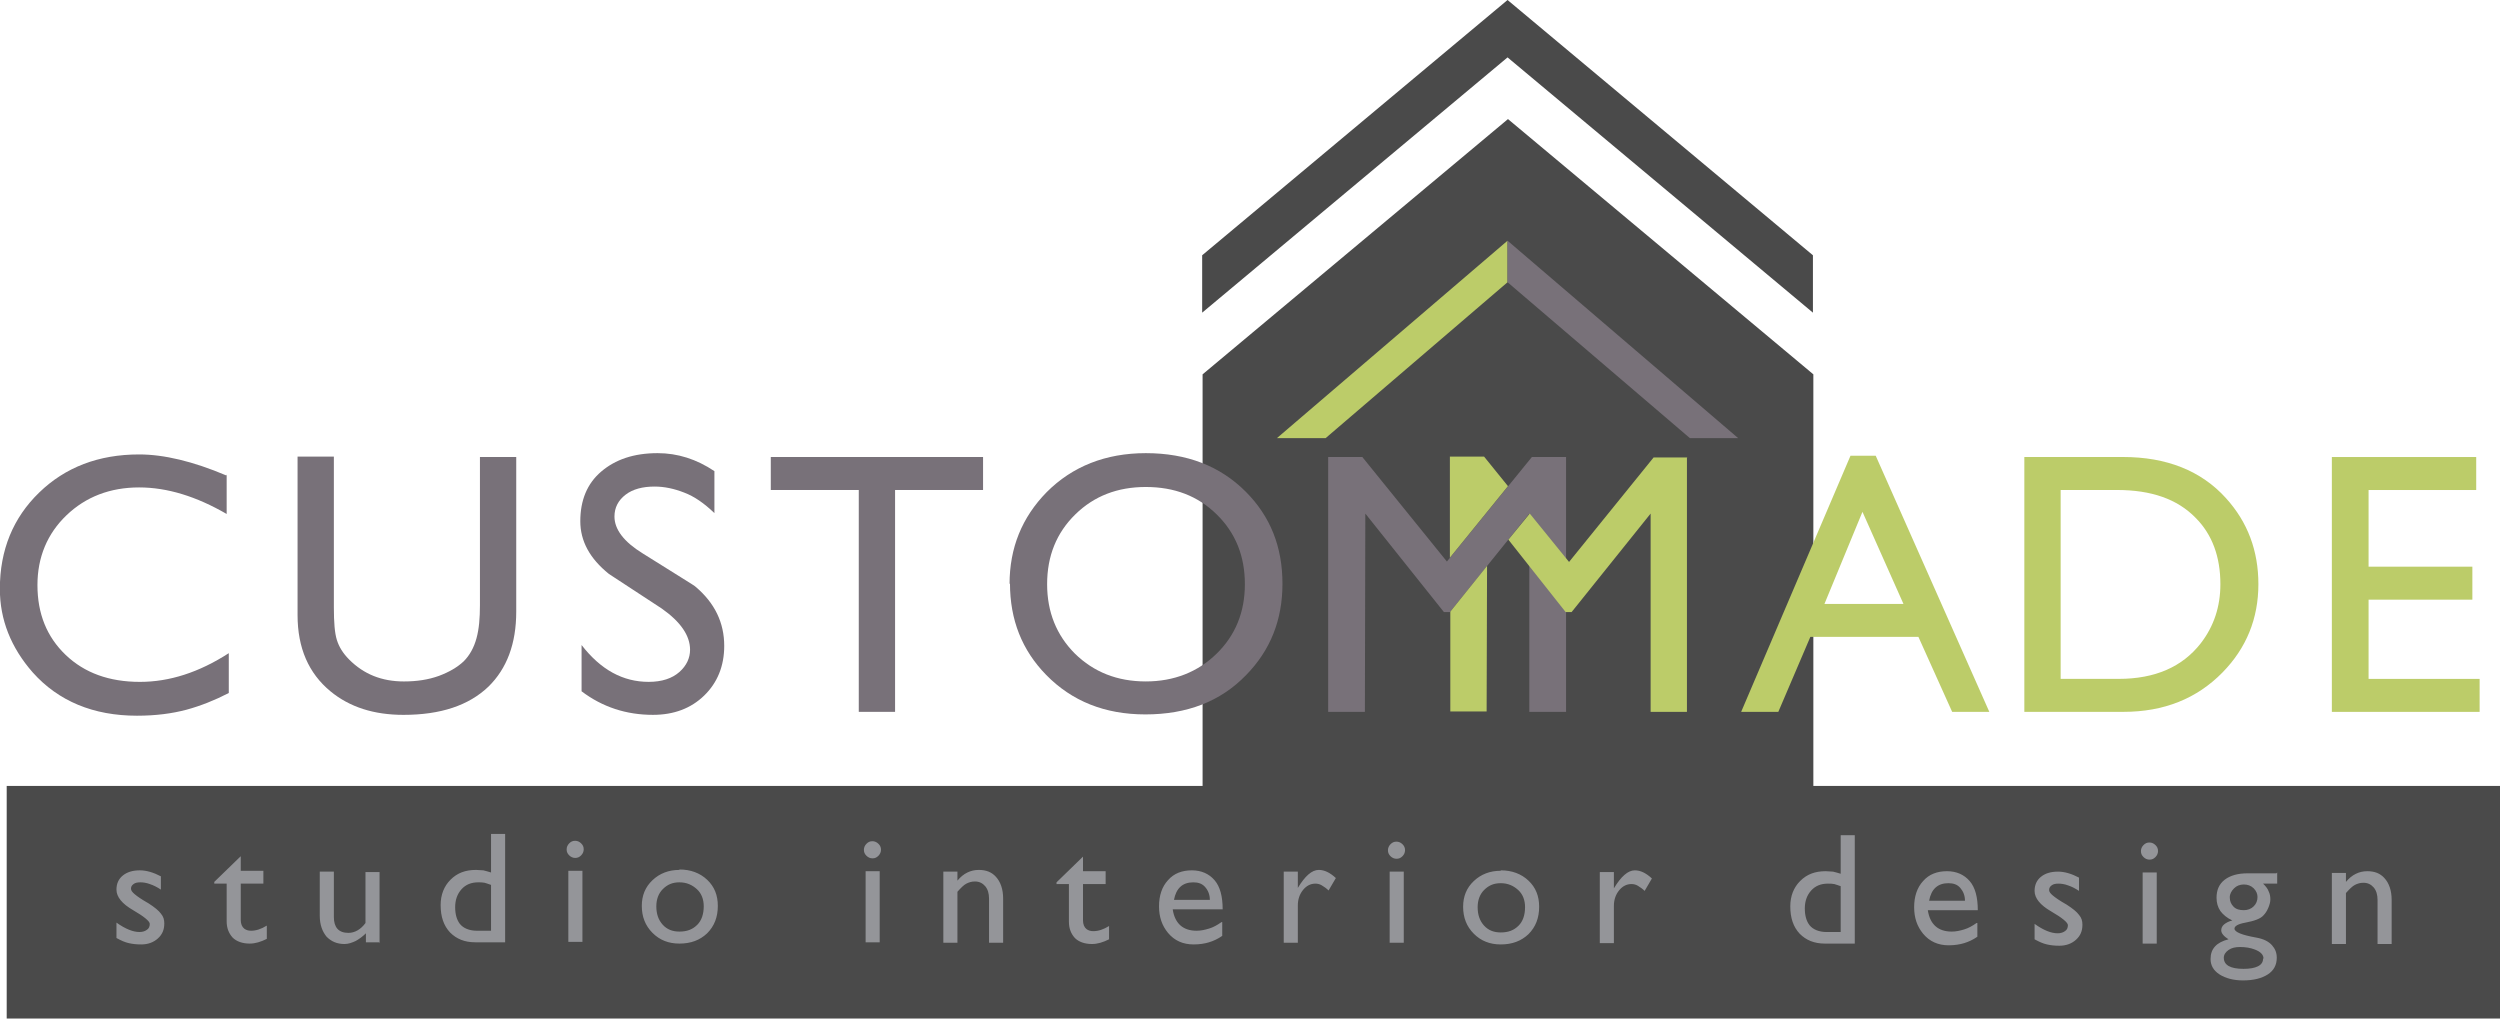 <svg width="200" height="82" viewBox="0 0 200 82" fill="none" xmlns="http://www.w3.org/2000/svg">
<g id="f_125624afb1fe00bc 1" clip-path="url(#clip0_1223_1680)">
<g id="&#208;&#161;&#208;&#187;&#208;&#190;&#208;&#185;_x0020_1">
<g id="_643229656">
<path id="Vector" fill-rule="evenodd" clip-rule="evenodd" d="M0.536 62.876H96.207V29.947L120.638 9.526L145.068 29.947V62.876H200.011V81.481H0.536V62.876ZM120.604 0L145.034 20.422V25.013L120.604 4.591L96.173 25.013V20.422L120.604 0Z" fill="#4A4A4A"/>
<path id="Vector_2" d="M41.299 36.562V48.931C41.299 51.501 40.547 53.488 39.078 54.928C37.506 56.435 35.251 57.189 32.278 57.189C29.921 57.189 27.973 56.572 26.436 55.304C24.693 53.865 23.805 51.844 23.805 49.205V36.527H26.709V48.589C26.709 49.788 26.777 50.644 26.948 51.193C27.119 51.741 27.427 52.255 27.939 52.769C29.101 53.934 30.536 54.516 32.313 54.516C33.338 54.516 34.26 54.379 35.114 54.071C35.934 53.763 36.584 53.386 37.096 52.906C37.575 52.426 37.916 51.809 38.121 51.056C38.326 50.302 38.395 49.445 38.395 48.417V36.562H41.299Z" fill="#787179"/>
<path id="Vector_3" d="M57.153 37.725V41.049C56.333 40.261 55.547 39.713 54.727 39.404C53.941 39.096 53.155 38.925 52.369 38.925C51.412 38.925 50.627 39.13 50.046 39.576C49.465 40.021 49.157 40.604 49.157 41.323C49.157 42.351 49.909 43.345 51.412 44.27C54.18 46.017 55.615 46.874 55.649 46.943C57.187 48.245 57.938 49.821 57.938 51.671C57.938 53.282 57.392 54.618 56.333 55.646C55.273 56.674 53.907 57.188 52.232 57.188C50.114 57.188 48.201 56.571 46.526 55.303V51.602C48.064 53.59 49.841 54.549 51.891 54.549C52.95 54.549 53.77 54.275 54.351 53.761C54.932 53.247 55.205 52.63 55.205 51.98C55.205 50.849 54.453 49.752 52.95 48.69C51.549 47.765 50.114 46.84 48.713 45.915C47.175 44.681 46.424 43.276 46.424 41.7C46.424 40.021 46.971 38.685 48.098 37.725C49.226 36.766 50.695 36.252 52.608 36.252C54.214 36.252 55.718 36.732 57.153 37.691V37.725Z" fill="#787179"/>
<path id="Vector_4" d="M78.645 36.56V39.199H71.606V56.948H68.702V39.199H61.663V36.56H78.645Z" fill="#787179"/>
<path id="Vector_5" d="M80.764 46.737C80.764 43.825 81.755 41.392 83.736 39.37C85.786 37.314 88.451 36.252 91.663 36.252C94.944 36.252 97.609 37.28 99.659 39.336C101.64 41.323 102.597 43.756 102.597 46.703C102.597 49.581 101.64 52.014 99.693 54.001C97.643 56.126 94.944 57.153 91.629 57.153C88.383 57.153 85.752 56.091 83.702 54.001C81.755 52.014 80.798 49.581 80.798 46.668L80.764 46.737ZM83.77 46.737C83.77 48.964 84.522 50.815 85.991 52.288C87.495 53.761 89.374 54.515 91.663 54.515C93.918 54.515 95.832 53.761 97.335 52.288C98.839 50.815 99.59 48.964 99.59 46.737C99.59 44.475 98.839 42.625 97.335 41.152C95.832 39.678 93.953 38.959 91.663 38.959C89.408 38.959 87.529 39.678 86.026 41.152C84.522 42.625 83.77 44.475 83.77 46.737Z" fill="#787179"/>
<g id="Group">
<path id="Vector_6" d="M125.285 36.562V56.95H122.346V41.085L115.991 48.966H115.513L109.226 41.085L109.191 56.95H106.253V36.562H108.986L115.752 44.923L122.551 36.562H125.285Z" fill="#787179"/>
<path id="Vector_7" fill-rule="evenodd" clip-rule="evenodd" d="M134.955 36.562V56.949H132.05V41.085L125.729 48.965H125.251L120.672 43.175L122.381 41.085L125.524 44.956L132.289 36.596H134.989L134.955 36.562ZM118.964 45.265L118.93 56.915H116.025V48.931L118.998 45.231L118.964 45.265ZM115.991 44.614V36.527H118.725L120.638 38.892L115.991 44.614Z" fill="#BCCC69"/>
</g>
<path id="Vector_8" d="M150.056 36.457L159.145 56.947H156.172L153.473 50.951H144.828L142.266 56.947H139.293L148.04 36.457H150.09H150.056ZM148.997 40.946L145.956 48.313H152.277L148.997 40.946Z" fill="#BCCC69"/>
<path id="Vector_9" d="M161.947 56.948V36.56H169.84C173.325 36.56 176.093 37.657 178.075 39.85C179.817 41.769 180.671 44.065 180.671 46.737C180.671 49.478 179.715 51.843 177.801 53.796C175.751 55.886 173.12 56.948 169.874 56.948H161.947ZM164.852 39.199V54.31H169.498C172.403 54.31 174.59 53.35 176.059 51.466C177.118 50.095 177.631 48.519 177.631 46.737C177.631 44.544 176.981 42.763 175.649 41.426C174.18 39.919 172.095 39.199 169.362 39.199H164.852Z" fill="#BCCC69"/>
<g id="Group_2">
<path id="Vector_10" d="M18.133 37.966V41.118C15.707 39.713 13.383 38.994 11.128 38.994C8.805 38.994 6.857 39.748 5.32 41.221C3.782 42.694 2.996 44.579 2.996 46.806C2.996 49.102 3.748 50.952 5.251 52.391C6.755 53.831 8.736 54.55 11.197 54.55C13.554 54.55 15.912 53.796 18.303 52.254V55.441C17.176 56.023 16.048 56.469 14.921 56.777C13.759 57.086 12.461 57.257 10.957 57.257C7.472 57.257 4.67 56.092 2.62 53.796C0.878 51.809 -0.011 49.582 -0.011 47.115C-0.011 43.996 1.048 41.427 3.133 39.405C5.217 37.383 7.882 36.355 11.128 36.355C13.11 36.355 15.433 36.904 18.099 38.034L18.133 37.966Z" fill="#787179"/>
<path id="Vector_11" d="M198.097 36.562V39.201H189.486V45.334H197.789V47.973H189.486V54.312H198.37V56.95H186.548V36.562H198.097Z" fill="#BCCC69"/>
</g>
<path id="Vector_12" d="M12.871 70.038V71.169C12.563 70.964 12.29 70.827 11.982 70.724C11.709 70.621 11.436 70.587 11.231 70.587C10.992 70.587 10.821 70.621 10.684 70.724C10.547 70.827 10.479 70.929 10.479 71.101C10.479 71.238 10.582 71.375 10.787 71.546C10.992 71.718 11.333 71.957 11.88 72.266C12.358 72.574 12.7 72.848 12.871 73.088C13.076 73.328 13.144 73.568 13.144 73.876C13.144 74.39 12.973 74.767 12.632 75.075C12.29 75.384 11.846 75.555 11.299 75.555C10.923 75.555 10.616 75.521 10.308 75.452C10.001 75.384 9.693 75.247 9.317 75.041V73.808C10.035 74.322 10.65 74.561 11.162 74.561C11.402 74.561 11.607 74.493 11.743 74.39C11.914 74.287 11.982 74.116 11.982 73.91C11.982 73.705 11.538 73.328 10.65 72.814C9.762 72.3 9.317 71.752 9.317 71.169C9.317 70.69 9.488 70.313 9.83 70.038C10.172 69.764 10.616 69.627 11.197 69.627C11.709 69.627 12.29 69.799 12.871 70.107V70.038ZM19.26 68.497V69.662H21.071V70.69H19.26V73.602C19.26 73.91 19.363 74.15 19.534 74.287C19.67 74.39 19.841 74.459 20.08 74.459C20.49 74.459 20.9 74.322 21.345 74.047V75.11C20.866 75.35 20.422 75.487 19.978 75.487C19.397 75.487 18.919 75.315 18.611 75.007C18.304 74.664 18.133 74.253 18.133 73.705V70.69H17.142V70.552L19.26 68.497ZM30.399 75.384H29.272V74.664C29.032 74.904 28.759 75.11 28.452 75.281C28.144 75.418 27.871 75.521 27.563 75.521C26.948 75.521 26.504 75.315 26.128 74.938C25.787 74.527 25.581 73.979 25.581 73.259V69.73H26.709V73.362C26.709 74.185 27.085 74.63 27.871 74.63C28.383 74.63 28.862 74.356 29.238 73.842V69.764H30.365V75.452L30.399 75.384ZM40.41 66.715V75.384H38.019C37.164 75.384 36.515 75.11 36.003 74.596C35.49 74.047 35.251 73.328 35.251 72.403C35.251 71.58 35.525 70.895 36.037 70.381C36.584 69.833 37.233 69.593 38.087 69.593C38.292 69.593 38.463 69.627 38.668 69.627C38.839 69.662 39.044 69.73 39.283 69.799V66.715H40.41ZM39.283 74.424V70.792C39.078 70.724 38.907 70.655 38.77 70.621C38.6 70.587 38.429 70.587 38.258 70.587C37.711 70.587 37.267 70.758 36.925 71.135C36.584 71.512 36.413 71.992 36.413 72.574C36.413 73.157 36.55 73.602 36.789 73.91C37.062 74.253 37.54 74.459 38.155 74.459H39.283V74.424ZM46.595 69.662V75.35H45.467V69.662H46.595ZM46.697 67.948C46.697 68.12 46.629 68.291 46.492 68.428C46.356 68.565 46.219 68.634 46.014 68.634C45.843 68.634 45.672 68.565 45.536 68.428C45.399 68.291 45.331 68.154 45.331 67.948C45.331 67.777 45.399 67.606 45.536 67.469C45.672 67.332 45.809 67.263 46.014 67.263C46.185 67.263 46.356 67.332 46.492 67.469C46.629 67.606 46.697 67.743 46.697 67.948ZM54.351 69.559C55.24 69.559 55.991 69.833 56.572 70.381C57.153 70.929 57.426 71.615 57.426 72.471C57.426 73.362 57.153 74.082 56.572 74.664C55.991 75.213 55.274 75.487 54.351 75.487C53.497 75.487 52.779 75.213 52.199 74.63C51.618 74.047 51.344 73.328 51.344 72.471C51.344 71.649 51.618 70.964 52.199 70.415C52.779 69.867 53.497 69.593 54.351 69.593V69.559ZM54.351 70.587C53.804 70.587 53.395 70.758 53.019 71.135C52.677 71.478 52.506 71.957 52.506 72.506C52.506 73.122 52.677 73.602 53.019 73.979C53.36 74.356 53.804 74.527 54.351 74.527C54.966 74.527 55.41 74.356 55.786 73.979C56.128 73.636 56.299 73.122 56.299 72.506C56.299 71.957 56.128 71.478 55.752 71.135C55.376 70.792 54.932 70.587 54.351 70.587ZM70.376 69.696V75.384H69.249V69.696H70.376ZM70.479 67.983C70.479 68.154 70.41 68.325 70.274 68.462C70.137 68.599 70 68.668 69.795 68.668C69.624 68.668 69.454 68.599 69.317 68.462C69.18 68.325 69.112 68.188 69.112 67.983C69.112 67.811 69.18 67.64 69.317 67.503C69.454 67.366 69.59 67.297 69.795 67.297C69.966 67.297 70.137 67.366 70.274 67.503C70.41 67.64 70.479 67.777 70.479 67.983ZM76.595 69.696V70.45C77.073 69.867 77.654 69.593 78.303 69.593C78.884 69.593 79.328 69.764 79.67 70.141C80.046 70.552 80.251 71.135 80.251 71.889V75.418H79.123V71.889C79.123 71.478 79.021 71.135 78.816 70.895C78.611 70.655 78.337 70.518 77.996 70.518C77.722 70.518 77.517 70.587 77.312 70.69C77.107 70.792 76.868 71.032 76.595 71.341V75.418H75.467V69.73H76.595V69.696ZM86.64 68.531V69.696H88.451V70.724H86.64V73.636C86.64 73.945 86.743 74.185 86.914 74.322C87.05 74.424 87.221 74.493 87.46 74.493C87.87 74.493 88.28 74.356 88.725 74.082V75.144C88.246 75.384 87.802 75.521 87.358 75.521C86.777 75.521 86.299 75.35 85.991 75.041C85.683 74.698 85.513 74.287 85.513 73.739V70.724H84.522V70.587L86.64 68.531ZM97.779 73.773V74.87C97.437 75.11 97.062 75.281 96.72 75.384C96.378 75.487 95.968 75.555 95.49 75.555C94.636 75.555 93.952 75.247 93.44 74.63C92.961 74.047 92.722 73.362 92.722 72.506C92.722 71.649 92.961 70.929 93.44 70.415C93.918 69.867 94.567 69.627 95.353 69.627C96.105 69.627 96.72 69.901 97.164 70.415C97.608 70.929 97.813 71.718 97.813 72.745H93.816C93.986 73.876 94.636 74.459 95.729 74.459C96.071 74.459 96.378 74.39 96.72 74.287C97.062 74.185 97.369 74.013 97.711 73.773H97.779ZM93.918 71.992H96.788C96.788 71.58 96.652 71.238 96.412 70.964C96.173 70.69 95.866 70.587 95.456 70.587C94.602 70.587 94.089 71.067 93.918 71.992ZM102.699 69.73H103.827V71.032C104.408 70.073 104.954 69.593 105.501 69.593C105.945 69.593 106.39 69.799 106.868 70.244L106.287 71.238C106.116 71.067 105.911 70.929 105.74 70.827C105.569 70.724 105.399 70.69 105.228 70.69C104.852 70.69 104.51 70.861 104.237 71.204C103.964 71.546 103.827 71.957 103.827 72.437V75.418H102.699V69.73ZM112.301 69.73V75.418H111.173V69.73H112.301ZM112.403 68.017C112.403 68.188 112.335 68.36 112.198 68.497C112.061 68.634 111.925 68.702 111.72 68.702C111.549 68.702 111.378 68.634 111.241 68.497C111.105 68.36 111.036 68.222 111.036 68.017C111.036 67.846 111.105 67.674 111.241 67.537C111.378 67.4 111.515 67.332 111.72 67.332C111.891 67.332 112.061 67.4 112.198 67.537C112.335 67.674 112.403 67.811 112.403 68.017ZM120.057 69.627C120.945 69.627 121.697 69.901 122.278 70.45C122.859 70.998 123.132 71.683 123.132 72.54C123.132 73.431 122.859 74.15 122.278 74.733C121.697 75.281 120.979 75.555 120.057 75.555C119.203 75.555 118.485 75.281 117.904 74.698C117.323 74.116 117.05 73.397 117.05 72.54C117.05 71.718 117.323 71.032 117.904 70.484C118.485 69.936 119.203 69.662 120.057 69.662V69.627ZM120.057 70.655C119.51 70.655 119.1 70.827 118.724 71.204C118.383 71.546 118.212 72.026 118.212 72.574C118.212 73.191 118.383 73.671 118.724 74.047C119.066 74.424 119.51 74.596 120.057 74.596C120.672 74.596 121.116 74.424 121.492 74.047C121.834 73.705 122.004 73.191 122.004 72.574C122.004 72.026 121.834 71.546 121.458 71.204C121.082 70.861 120.638 70.655 120.057 70.655ZM127.984 69.764H129.111V71.067C129.692 70.107 130.239 69.627 130.786 69.627C131.23 69.627 131.674 69.833 132.152 70.278L131.572 71.272C131.401 71.101 131.196 70.964 131.025 70.861C130.854 70.758 130.683 70.724 130.512 70.724C130.137 70.724 129.795 70.895 129.521 71.238C129.248 71.58 129.111 71.992 129.111 72.471V75.452H127.984V69.764ZM148.382 66.818V75.487H145.991C145.136 75.487 144.487 75.213 143.975 74.698C143.462 74.15 143.223 73.431 143.223 72.506C143.223 71.683 143.496 70.998 144.009 70.484C144.556 69.936 145.205 69.696 146.059 69.696C146.264 69.696 146.435 69.73 146.64 69.73C146.811 69.764 147.016 69.833 147.255 69.901V66.818H148.382ZM147.255 74.527V70.895C147.05 70.827 146.879 70.758 146.742 70.724C146.571 70.69 146.401 70.69 146.23 70.69C145.683 70.69 145.239 70.861 144.897 71.238C144.556 71.615 144.385 72.094 144.385 72.677C144.385 73.259 144.521 73.705 144.761 74.013C145.034 74.356 145.512 74.561 146.127 74.561H147.255V74.527ZM158.189 73.842V74.938C157.847 75.178 157.471 75.35 157.129 75.452C156.788 75.555 156.378 75.624 155.899 75.624C155.045 75.624 154.362 75.315 153.849 74.698C153.371 74.116 153.132 73.431 153.132 72.574C153.132 71.718 153.371 70.998 153.849 70.484C154.328 69.936 154.977 69.696 155.763 69.696C156.514 69.696 157.129 69.97 157.574 70.484C158.018 70.998 158.223 71.786 158.223 72.814H154.225C154.396 73.945 155.045 74.527 156.139 74.527C156.48 74.527 156.788 74.459 157.129 74.356C157.471 74.253 157.779 74.082 158.12 73.842H158.189ZM154.328 72.06H157.198C157.198 71.649 157.061 71.306 156.822 71.032C156.583 70.758 156.275 70.655 155.865 70.655C155.011 70.655 154.499 71.135 154.328 72.06ZM166.321 70.141V71.272C166.013 71.067 165.74 70.929 165.432 70.827C165.159 70.724 164.886 70.69 164.681 70.69C164.441 70.69 164.271 70.724 164.134 70.827C163.997 70.929 163.929 71.032 163.929 71.204C163.929 71.341 164.031 71.478 164.236 71.649C164.441 71.82 164.783 72.06 165.33 72.368C165.808 72.677 166.15 72.951 166.321 73.191C166.526 73.431 166.594 73.671 166.594 73.979C166.594 74.493 166.423 74.87 166.082 75.178C165.74 75.487 165.296 75.658 164.749 75.658C164.373 75.658 164.066 75.624 163.758 75.555C163.451 75.487 163.143 75.35 162.767 75.144V73.91C163.485 74.424 164.1 74.664 164.612 74.664C164.852 74.664 165.057 74.596 165.193 74.493C165.364 74.39 165.432 74.219 165.432 74.013C165.432 73.808 164.988 73.431 164.1 72.917C163.211 72.403 162.767 71.855 162.767 71.272C162.767 70.792 162.938 70.415 163.28 70.141C163.621 69.867 164.066 69.73 164.646 69.73C165.159 69.73 165.74 69.901 166.321 70.21V70.141ZM172.539 69.799V75.487H171.412V69.799H172.539ZM172.642 68.085C172.642 68.257 172.574 68.428 172.437 68.565C172.3 68.702 172.164 68.771 171.959 68.771C171.788 68.771 171.617 68.702 171.48 68.565C171.343 68.428 171.275 68.291 171.275 68.085C171.275 67.914 171.343 67.743 171.48 67.606C171.617 67.469 171.753 67.4 171.959 67.4C172.129 67.4 172.3 67.469 172.437 67.606C172.574 67.743 172.642 67.88 172.642 68.085ZM182.175 69.799V70.69H181.047C181.252 70.895 181.423 71.101 181.491 71.306C181.594 71.512 181.628 71.718 181.628 71.957C181.628 72.163 181.56 72.403 181.457 72.643C181.355 72.882 181.218 73.088 181.081 73.225C180.842 73.499 180.364 73.671 179.646 73.808C179.066 73.91 178.758 74.082 178.758 74.287C178.758 74.561 179.339 74.801 180.501 75.007C181.081 75.11 181.491 75.315 181.765 75.624C182.004 75.898 182.141 76.206 182.141 76.617C182.141 77.2 181.901 77.645 181.423 77.954C180.945 78.262 180.296 78.433 179.441 78.433C178.69 78.433 178.04 78.262 177.562 77.954C177.084 77.645 176.845 77.234 176.845 76.72C176.845 75.898 177.323 75.384 178.28 75.144C177.904 74.904 177.699 74.664 177.699 74.424C177.699 74.253 177.767 74.082 177.938 73.945C178.109 73.808 178.314 73.705 178.587 73.636C178.143 73.431 177.835 73.157 177.63 72.882C177.425 72.574 177.323 72.231 177.323 71.82C177.323 71.204 177.528 70.724 177.972 70.381C178.416 70.038 179.031 69.867 179.783 69.867H182.106L182.175 69.799ZM180.603 71.786C180.603 71.512 180.501 71.272 180.296 71.067C180.091 70.861 179.817 70.758 179.51 70.758C179.202 70.758 178.929 70.861 178.724 71.067C178.519 71.272 178.382 71.512 178.382 71.786C178.382 72.094 178.485 72.334 178.69 72.54C178.895 72.745 179.168 72.814 179.51 72.814C179.817 72.814 180.091 72.711 180.296 72.506C180.501 72.3 180.603 72.06 180.603 71.718V71.786ZM181.081 76.686C181.081 76.377 180.842 76.138 180.398 75.966C180.056 75.829 179.646 75.761 179.202 75.761C178.826 75.761 178.519 75.829 178.28 76.001C178.04 76.172 177.904 76.377 177.904 76.617C177.904 77.2 178.416 77.508 179.476 77.508C179.988 77.508 180.364 77.44 180.637 77.303C180.911 77.166 181.047 76.96 181.047 76.686H181.081ZM187.676 69.799V70.552C188.154 69.97 188.735 69.696 189.384 69.696C189.965 69.696 190.409 69.867 190.751 70.244C191.127 70.655 191.332 71.238 191.332 71.992V75.521H190.204V71.992C190.204 71.58 190.102 71.238 189.897 70.998C189.692 70.758 189.419 70.621 189.077 70.621C188.803 70.621 188.598 70.69 188.393 70.792C188.188 70.895 187.949 71.135 187.676 71.443V75.521H186.548V69.833H187.676V69.799Z" fill="#949599"/>
<path id="Vector_13" fill-rule="evenodd" clip-rule="evenodd" d="M120.603 19.256V22.579L106.048 35.052H102.152L120.603 19.256Z" fill="#BCCC69"/>
<path id="Vector_14" fill-rule="evenodd" clip-rule="evenodd" d="M120.604 19.256L139.054 35.052H135.193L120.604 22.579V19.256Z" fill="#787179"/>
</g>
</g>
</g>
<defs>
<clipPath id="clip0_1223_1680">
<rect width="200" height="81.481" fill="white"/>
</clipPath>
</defs>
</svg>
